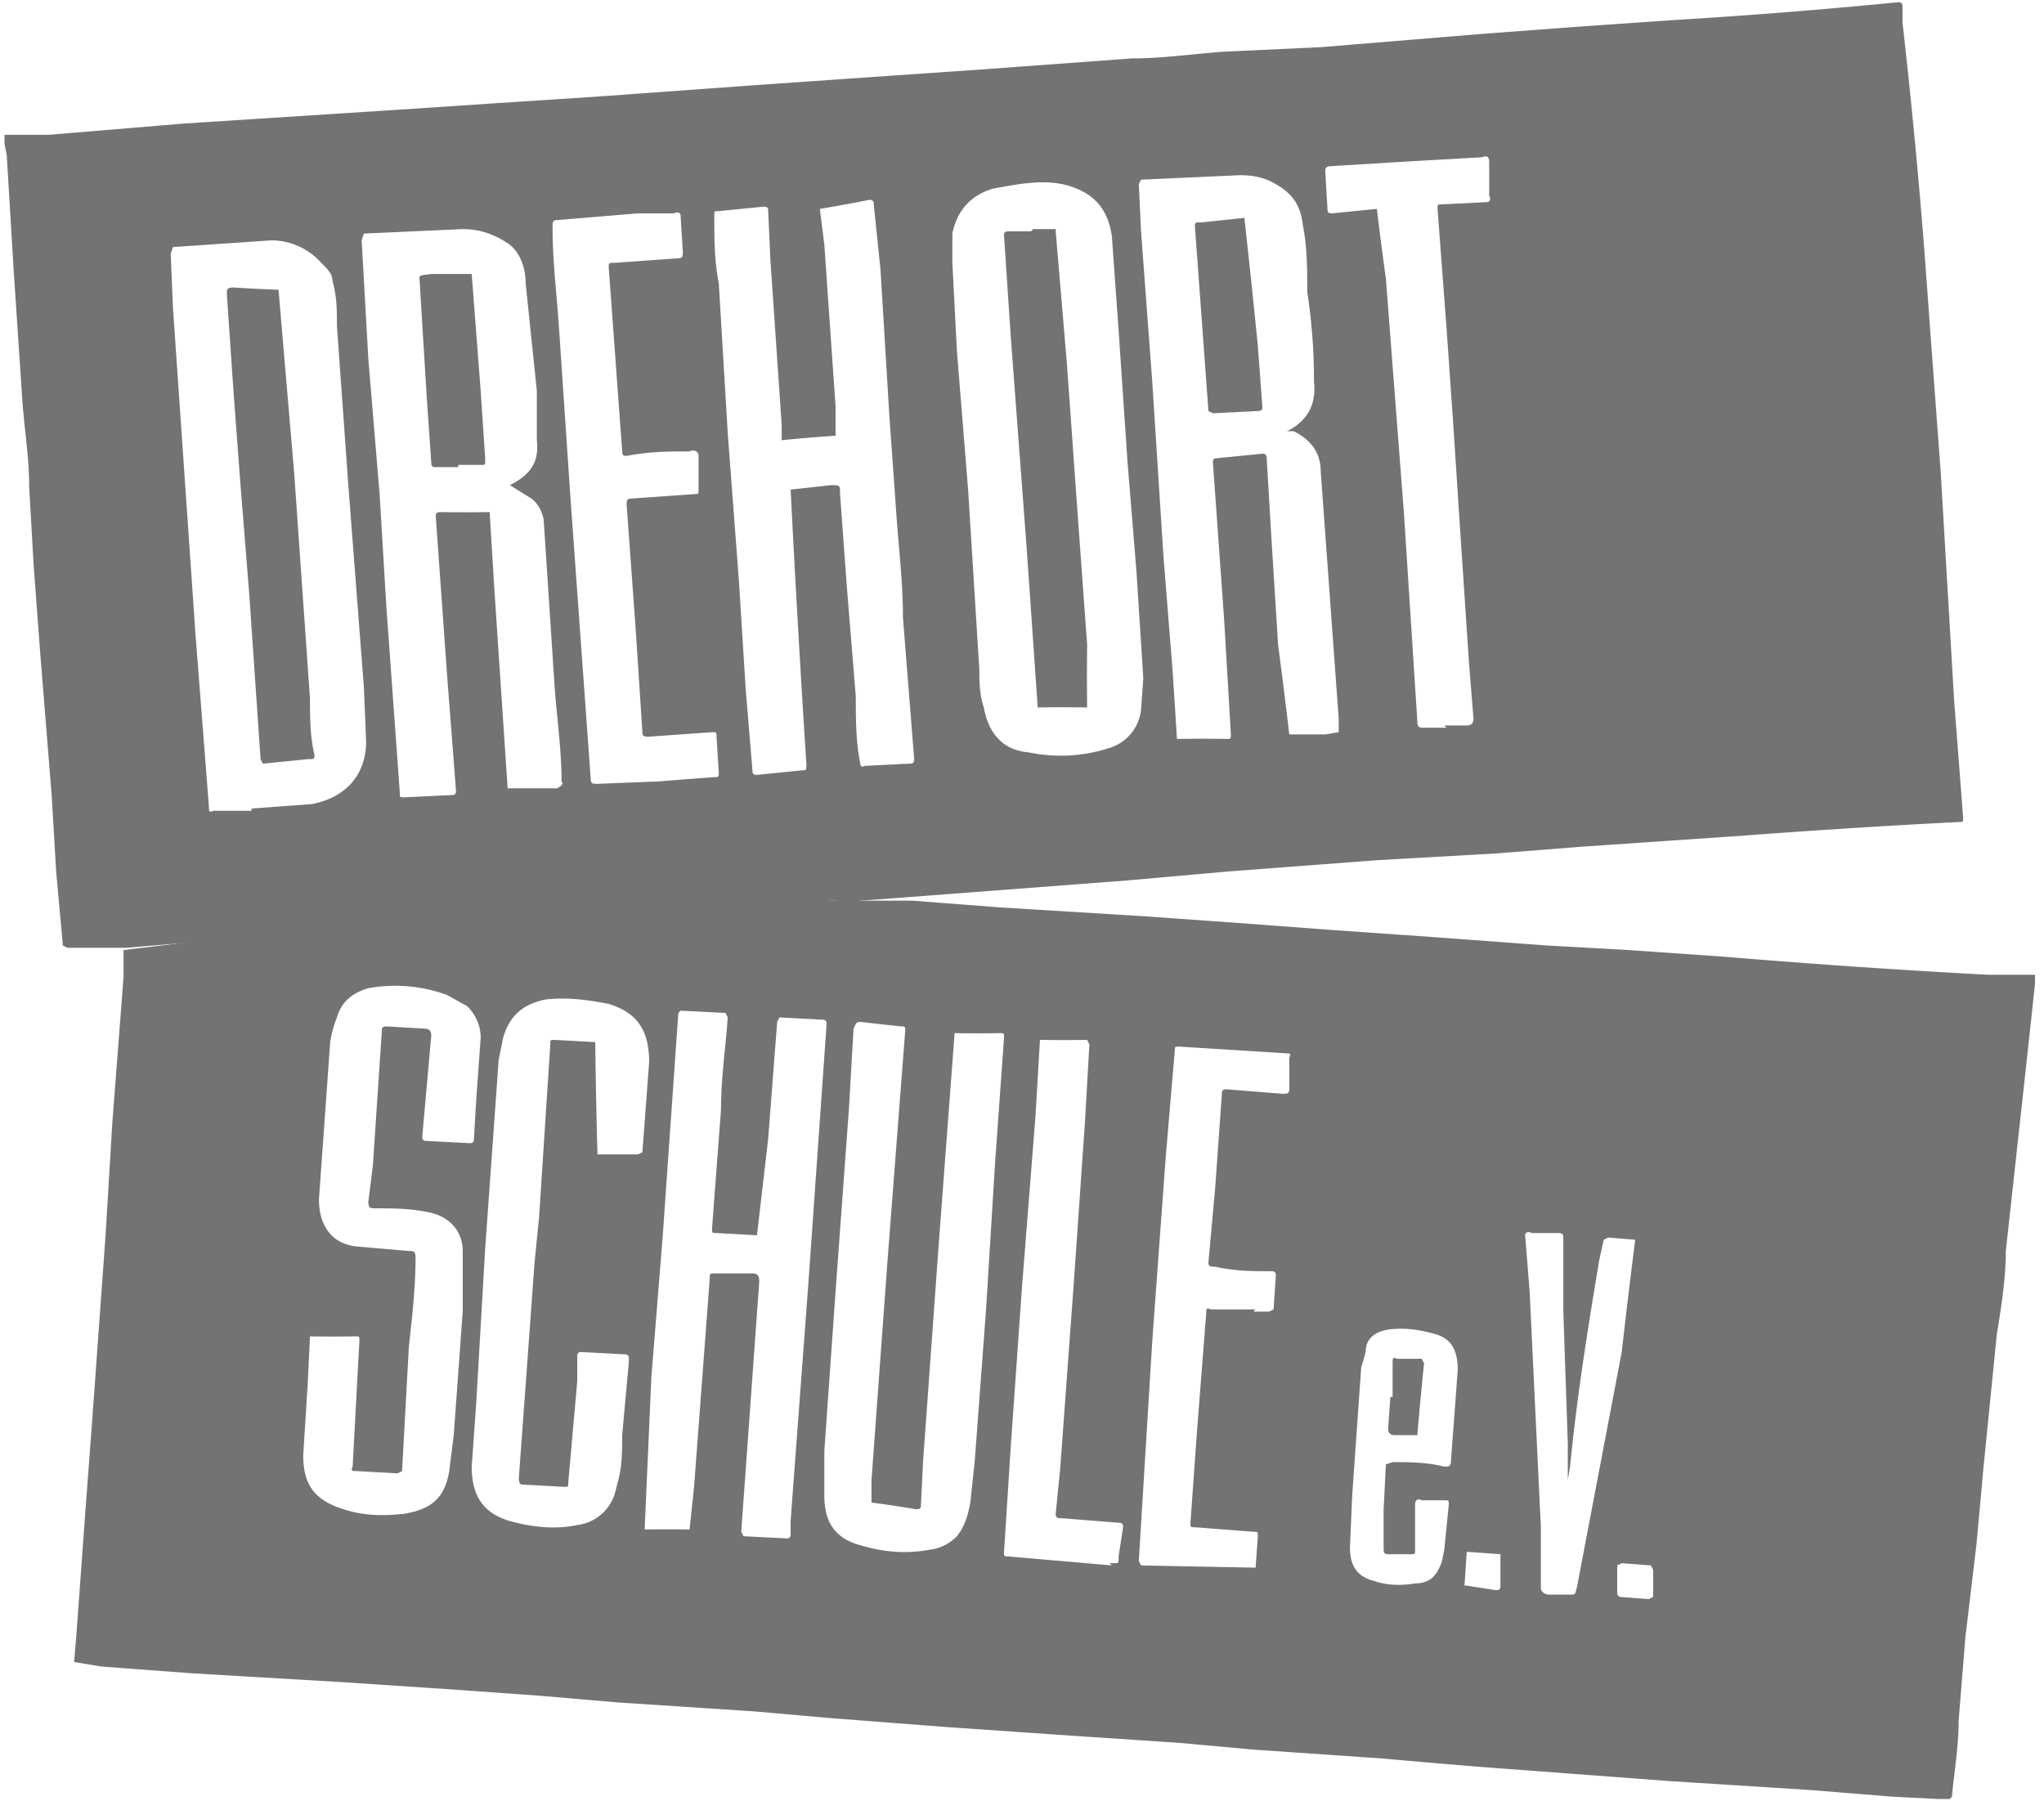 <svg xmlns="http://www.w3.org/2000/svg" width="91" height="81" fill="none"><g fill="#737373" clip-path="url(#clip0)"><path d="M86.8 80.1h-.5l-2-.1-3.7-.3-6.3-.4-4-.3-4-.3a391 391 0 01-4.7-.4l-5.8-.4-3.3-.3-4.5-.3-5.8-.4-5.2-.4-3.4-.3-6.1-.4-3.5-.3-4.2-.3-4.5-.3-6.8-.4-4-.3a2849.8 2849.8 0 01-1.2-.2l.1-1.2.4-5.5.3-4 .6-8.3.3-5 .5-6.5v-1.2L8 42l2.3-.2a200 200 0 006.2-.4l3.4-.3 2.9-.2 3.7-.2 2.8-.2 3.8-.3 2.8-.1H37c.4 0 .9-.2 1.3 0h2.3l3.9.3 6.5.4 4.2.3 4 .3 4.3.3 5.4.4 3.6.2 4.3.3a390.2 390.2 0 0011.7.8h2.1v.4l-.4 3.7-.9 8.2c0 1.2-.2 2.5-.4 3.7l-.6 6-.3 3.3-.5 4.2-.3 3.7c0 1.2-.2 2.3-.3 3.4zM36 57l.8-11.4c0-.1 0-.2-.2-.2l-1.9-.1-.1.2-.4 5.2a4226.5 4226.5 0 01-.5 4.3l-1.8-.1c-.2 0-.2 0-.2-.2l.4-5.3c0-1.4.2-2.7.3-4.1l-.1-.2-2-.1-.1.1-.7 10-.5 6.2a10877.7 10877.7 0 01-.3 6.8 62.3 62.3 0 012 0l.2-1.9.7-9.3c0-.2 0-.2.2-.2h1.7c.3 0 .3.2.3.4L33 68.2l.1.2 2 .1.1-.1v-.7l.8-10.7zm3.5-.7l.8-10.4c0-.2 0-.2-.2-.2l-1.8-.2c-.2 0-.2.1-.3.3l-.2 3.5-.6 8.2-.5 7.1v2c0 1.2.5 1.9 1.6 2.2 1 .3 2 .4 3.1.2a2 2 0 001.2-.6c.4-.5.5-1 .6-1.5l.2-1.9.5-6.7.4-6.5.4-5.6c0-.2 0-.2-.2-.2a55.9 55.9 0 01-2 0l-.7 9.3-.7 9.7-.1 2c0 .1 0 .2-.2.2a59.5 59.5 0 00-2-.3v-1l.7-9.6zM18.2 60l-.3 5.5-.2.1-1.8-.1c-.2 0-.3 0-.2-.2l.3-5.6c0-.2 0-.2-.2-.2a55.8 55.8 0 01-2 0l-.1 2.1-.2 3.2c0 1.3.5 2 1.8 2.4.9.3 1.8.3 2.7.2 1.2-.2 1.8-.7 2-1.9l.2-1.6.4-5.5v-2.7c0-.9-.6-1.5-1.4-1.7-.9-.2-1.7-.2-2.5-.2-.2 0-.3 0-.3-.3l.2-1.6.4-6c0-.1 0-.2.2-.2l1.7.1c.2 0 .3.1.3.3l-.4 4.5c0 .1 0 .2.2.2l1.9.1c.1 0 .2 0 .2-.2l.1-1.7.2-2.8c0-.5-.2-1-.6-1.4l-.9-.5a6.7 6.7 0 00-3.5-.3c-.7.2-1.2.6-1.4 1.3a5 5 0 00-.3 1.1l-.5 7c0 1.2.6 2 1.7 2.1l2.3.2c.2 0 .3 0 .3.3 0 1.5-.2 3-.3 4zm5.6-3.8l.2-2 .5-7.7c0-.2 0-.2.2-.2l1.8.1a338.7 338.7 0 00.1 5h1.8l.2-.1.3-4c0-1.4-.5-2.2-1.8-2.6-1-.2-1.9-.3-2.8-.2-1 .2-1.6.7-1.9 1.7l-.2 1-.6 8.4-.4 6.9-.2 2.8c0 1.4.6 2.2 2 2.5.8.2 1.8.3 2.7.1a2 2 0 001.7-1.5l.1-.4c.2-.7.2-1.4.2-2.1l.3-3.3c0-.2 0-.3-.2-.3l-1.9-.1c-.1 0-.2 0-.2.2v1.1l-.4 4.5c0 .2 0 .2-.2.2l-1.8-.1c-.1 0-.2 0-.2-.3l.7-9.6zm32 2.2h.7l.2-.1.1-1.5c0-.1 0-.2-.2-.2-.8 0-1.6 0-2.5-.2-.2 0-.3 0-.3-.2l.3-3.3.3-4.2c0-.1 0-.2.2-.2l2.5.2c.2 0 .3 0 .3-.2v-1.4c.1-.2 0-.2-.1-.2l-4.8-.3c-.2 0-.2 0-.2.2l-.4 4.7-.6 8.2-.6 9.8.1.2a1145666.8 1145666.8 0 005.1.1l.1-1.4c0-.2 0-.2-.2-.2l-2.6-.2c-.2 0-.2 0-.2-.2l.3-4.2.4-5.1c0-.2 0-.3.2-.2h2zm-6.4 11.2h.2c.2 0 .2 0 .2-.3L50 68c0-.1 0-.2-.2-.2l-2.5-.2c-.2 0-.3 0-.3-.2l.2-2 .6-8.2.5-7.2.2-3.5-.1-.2a62.3 62.3 0 01-2.1 0l-.2 3.4-.6 7.6-.5 7.1-.3 4.7c0 .2 0 .2.2.2l4.6.4zm20.4-3.7v-1.6l-.2-5.9v-3.3c0-.2-.1-.2-.3-.2h-1.1c-.2-.1-.3 0-.3.1l.2 2.5.5 10.5v2.7c0 .2.2.3.4.3h.8c.4 0 .3 0 .4-.3l2-10.5a411.8 411.8 0 01.6-5l-1.2-.1-.2.1-.2.9c-.5 3-1 6.1-1.3 9.2l-.1.6zm-8.2 1.3l.1-2 .3-.1c.7 0 1.5 0 2.3.2.2 0 .3 0 .3-.3l.3-4c0-.9-.3-1.4-1-1.6-.7-.2-1.4-.3-2.1-.2-.6.1-1 .4-1 1l-.2.7-.4 5.7-.1 2.3c0 .8.3 1.3 1.1 1.5.6.2 1.2.2 1.8.1.7 0 1-.4 1.2-1l.1-.5.2-2c0-.2 0-.2-.2-.2h-1c-.2-.1-.3 0-.3.2L63 69c0 .2 0 .2-.2.2h-1c-.2 0-.2-.1-.2-.3v-1.8zm5.2 2.7v-.6-.1l-1.4-.1h-.1l-.1 1.5h.1l1.3.2c.1 0 .2 0 .2-.2V70zm6.8.6v-.6l-.1-.2-1.3-.1-.2.1V71l.1.1 1.3.1.2-.1v-.6z"/><path d="M38.3 40.1H37l-1.1.1-2.9.2a48473.2 48473.2 0 01-6.6.4l-3.7.2-2.8.2-3.5.3-2.8.2-3.3.3L8 42l-2.4.2H3l-.2-.1-.3-3.3-.2-3.4-.5-6.2-.3-4-.2-3.5c0-1.3-.2-2.5-.3-3.8l-.4-6-.3-5-.1-.5V6h2l6-.5 9.3-.6 4.5-.3 4.6-.3 6.9-.5 4.3-.3 5.8-.4 6.8-.5c1.4 0 2.7-.2 4.1-.3l4.3-.2 7.3-.6 4-.3 4.3-.3A263 263 0 0084.5.1c.1 0 .2 0 .2.2V1a286.8 286.8 0 011 10.5l.3 4.1.4 5.4.6 10.2.4 5.2c0 .2 0 .2-.2.2a390 390 0 00-9.5.6l-7.3.5-3.8.3-5.3.3-6.6.5-4.5.4a886489.6 886489.6 0 01-10.5.8l-1.4.1zM22.7 21.6c1-.5 1.3-1.1 1.2-2v-2.2l-.5-4.8c0-.6-.2-1.3-.7-1.7-.7-.5-1.4-.7-2.1-.7l-4.4.2-.1.3.3 5.3.5 6 .3 5 .6 8.3c0 .2 0 .2.2.2l2.1-.1c.2 0 .2-.1.2-.2l-.4-5.2-.5-7c0-.1 0-.2.2-.2a60.6 60.6 0 002.2 0l.2 3.3.6 9h2.2c.2-.1.3-.2.2-.3 0-1.4-.2-2.8-.3-4.1l-.4-6.1-.1-1.5c-.1-.4-.3-.8-.7-1l-.8-.5zm34.6-2.4c1-.5 1.3-1.3 1.2-2.2 0-1.4-.1-2.7-.3-4 0-1 0-2-.2-3-.1-.9-.5-1.4-1.2-1.8-.5-.3-1-.4-1.6-.4l-4.4.2-.1.2.1 2.1.5 6.7.5 7.8.4 5 .2 3.1a71.6 71.6 0 012.2 0c.2 0 .2 0 .2-.2l-.3-5.1-.5-7c0-.1 0-.2.2-.2l2-.2c.1 0 .2 0 .2.3l.2 3.4.3 4.8a281.7 281.7 0 01.5 4H59l.6-.1V32L58.8 21c0-.8-.4-1.4-1.2-1.8h-.3zM11.2 36l2.7-.2c1.5-.3 2.4-1.3 2.4-2.8l-.1-2.4-.7-9.1-.5-7c0-.7 0-1.3-.2-2 0-.3-.2-.5-.5-.8a3 3 0 00-2.2-1l-4.4.3-.1.3.1 2.4 1 14.5.6 7.7c0 .2 0 .3.2.2h1.7zm31.2-24.6v.3l.2 3.9.5 6.2.5 8c0 .5 0 1.1.2 1.7.2 1.1.8 1.9 2 2a7 7 0 003.6-.2 2 2 0 001.4-1.7l.1-1.4-.3-4.7-.4-4.9-.4-5.9-.3-4.2c-.2-1.3-.9-2-2.2-2.3-1-.2-2 0-3.1.2-1 .3-1.6 1-1.8 2v1zm-5.2 6.7v1.3a70.1 70.1 0 00-2.4.2v-.7l-.5-7.3-.1-2.2c0-.1 0-.2-.2-.2l-2 .2c-.2 0-.2 0-.2.2 0 1 0 2 .2 3l.4 6.7.5 6.6.3 4.8.3 3.6c0 .1 0 .2.2.2l2-.2c.2 0 .2 0 .2-.3a857.6 857.6 0 01-.7-12.2l1.8-.2c.4 0 .4 0 .4.4l.3 4.1.4 4.9c0 1 0 2 .2 3 0 0 0 .2.2.1l2-.1c.1 0 .2 0 .2-.2l-.5-6.3c0-1.6-.2-3.2-.3-4.7l-.3-4.2-.4-6.6-.3-2.9c0-.1 0-.2-.2-.2a71.3 71.3 0 01-2.2.4l.2 1.6.5 7.2zm-8 16.7l2.6-.2c.2 0 .2 0 .2-.2l-.1-1.6c0-.2 0-.2-.2-.2l-2.8.2c-.2 0-.3 0-.3-.2l-.3-4.6-.4-5.5c0-.2 0-.3.2-.3l2.8-.2c.2 0 .2 0 .2-.2v-1.5c0-.2-.2-.3-.4-.2-.9 0-1.8 0-2.8.2-.1 0-.2 0-.2-.2l-.6-8.2c0-.2 0-.2.3-.2l2.8-.2c.2 0 .2-.1.2-.3l-.1-1.6c0-.1-.1-.2-.3-.1h-1.6l-3.6.3c-.2 0-.2.1-.2.3 0 1.6.2 3.1.3 4.7l.5 7.4.9 12.5c0 .2.1.2.3.2l2.5-.1zm35.1-2.5h1c.2 0 .3-.1.3-.3l-.2-2.5-.4-6-.3-4.6-.3-4.3-.4-5.3c0-.2 0-.2.2-.2l2-.1c.1 0 .2-.1.1-.3V7.2c0-.2-.1-.3-.3-.2l-3.5.2-3.3.2s-.2 0-.2.2l.1 1.7c0 .1 0 .2.2.2l2-.2a143 143 0 00.4 3.1l.8 10.4.4 6.2.2 3.1c0 .3.1.3.3.3h1zM62 62.2v-1.5c0-.2 0-.3.2-.2h1.1l.1.2a162.7 162.7 0 00-.3 3.2h-1c-.2 0-.3-.1-.3-.3l.1-1.4z"/><path d="M20.4 20.8h-1c-.1 0-.2 0-.2-.2l-.2-2.9-.3-4.9c0-.6-.2-.5.5-.6H21l.4 5.2.2 3v.1c0 .2 0 .2-.2.2h-1zM56 15.4l.2 2.7c0 .1 0 .2-.2.2l-2 .1-.2-.1-.6-8.2c0-.2 0-.2.3-.2l1.9-.2a493.2 493.2 0 01.6 5.7zM13.8 31c0 .9 0 1.8.2 2.6 0 .2 0 .2-.3.2l-2 .2-.1-.2-.5-7.3-.4-5-.3-4-.3-4.4c0-.2 0-.3.3-.3a63.2 63.2 0 002 .1l.7 8.2.7 10zM46 10.2h1v.1l.5 5.9.5 7 .4 5.5a115 115 0 000 2.8 67.1 67.1 0 00-2.2 0l-.5-7.2L45 15l-.3-4.5c0-.1 0-.2.2-.2h1z"/></g><defs><clipPath id="clip0"><path fill="#fff" d="M.2.1h90.4v80H.2z"/></clipPath></defs></svg>